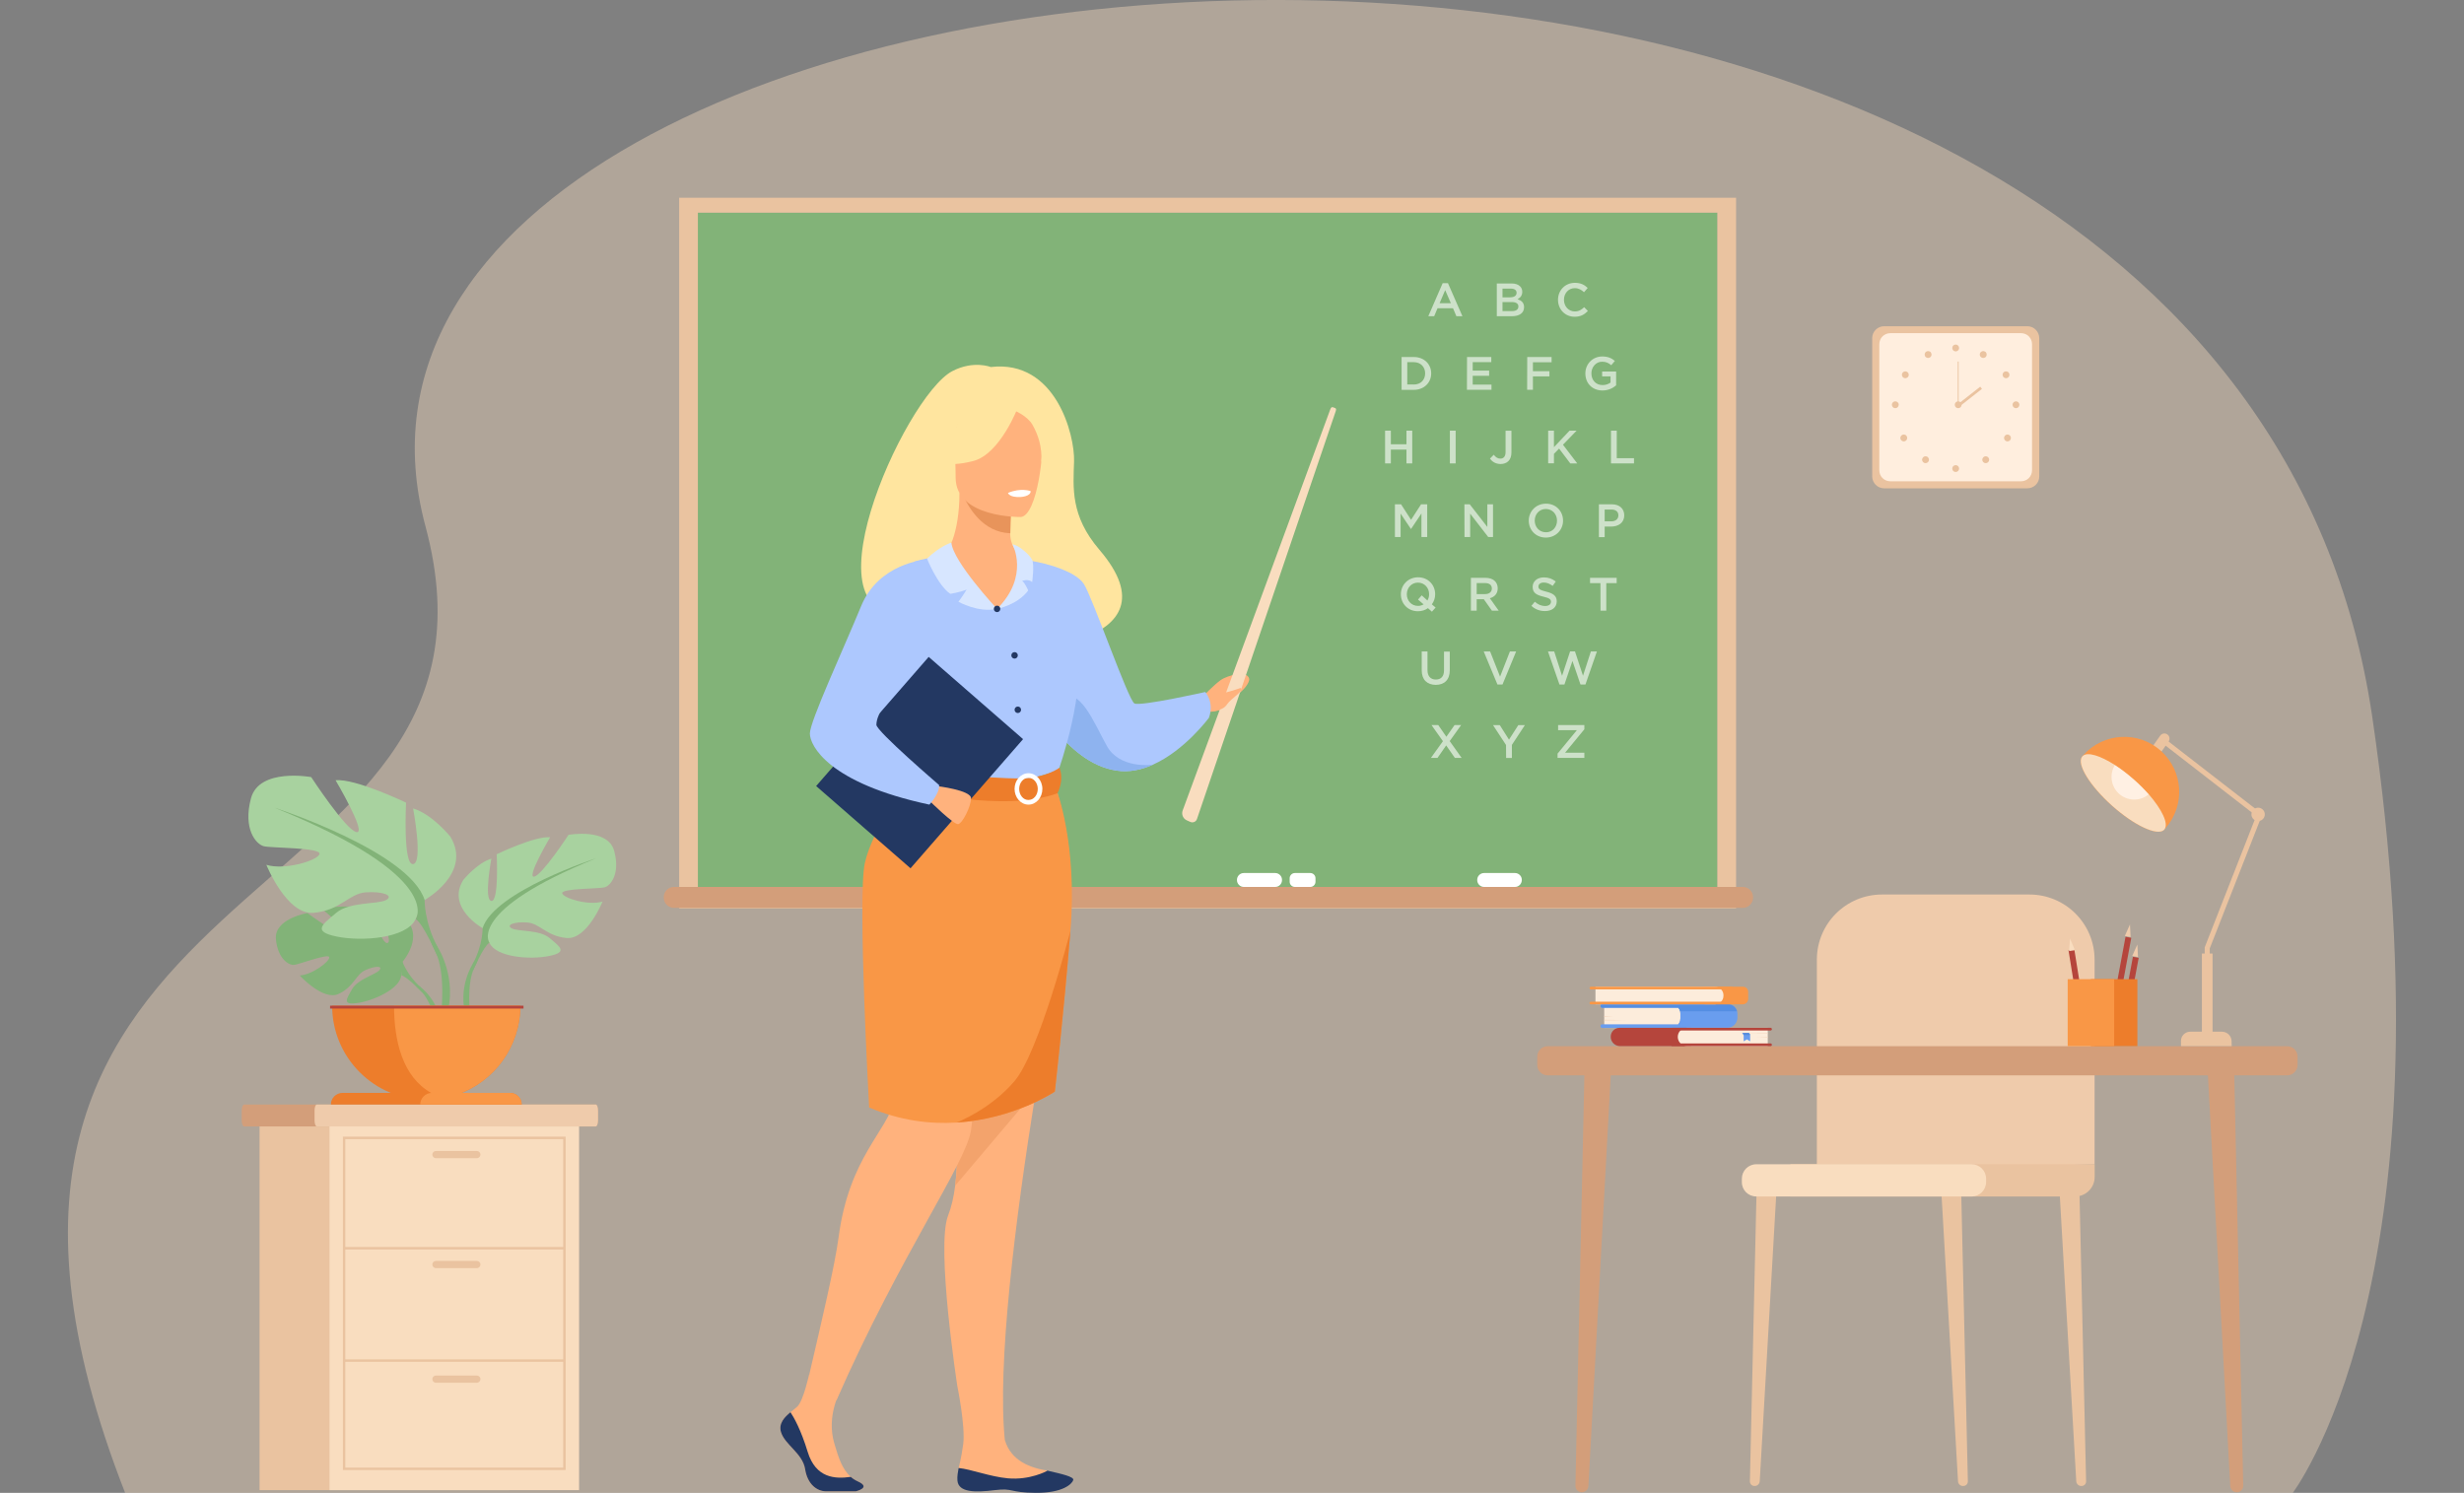 <?xml version="1.0" encoding="utf-8"?>
<!-- Generator: Adobe Illustrator 27.1.1, SVG Export Plug-In . SVG Version: 6.00 Build 0)  -->
<svg version="1.1" id="_x2018_ëîé_x5F_1" xmlns="http://www.w3.org/2000/svg" xmlns:xlink="http://www.w3.org/1999/xlink"
	 x="0px" y="0px" viewBox="0 0 2730 1654.2" style="enable-background:new 0 0 2730 1654.2;" xml:space="preserve">
<rect x="0" y="0" width="2730" height="1654.2" fill="#808080" stroke="none"/>
<style type="text/css">
	.st0{opacity:0.4;fill:#F9DDBF;enable-background:new    ;}
	.st1{fill:#82B378;}
	.st2{fill:#EAC3A0;}
	.st3{fill:#D39E7A;}
	.st4{fill:#FFFFFF;}
	.st5{fill:#FFEEDE;}
	.st6{fill:#EFCBAB;}
	.st7{fill:#F9DDBF;}
	.st8{fill:#FCECDB;}
	.st9{fill:#699DEE;}
	.st10{fill:#548EE2;}
	.st11{fill:#F4D2B8;}
	.st12{fill:#B5453C;}
	.st13{fill:#568CDB;}
	.st14{fill:#F99746;}
	.st15{fill:#FFF0E3;}
	.st16{fill:#FFB27D;}
	.st17{fill:#F3A36C;}
	.st18{fill:#FFE59F;}
	.st19{fill:#ADC8FE;}
	.st20{fill:#8EB3EF;}
	.st21{fill:#ED7D2B;}
	.st22{fill:#233862;}
	.st23{fill:#E8945B;}
	.st24{fill:#D7E6FF;}
	.st25{opacity:0.6;}
	.st26{fill:#A8D29F;}
</style>
<path class="st0" d="M2538.4,1656.9c0,0,182.9-232.2,89.9-863c-166-1126-2348-920.9-2156.9-210.7
	c120.1,446.5-612.3,361.1-331.5,1074.3L2538.4,1656.9z"/>
<rect x="773.2" y="235.6" class="st1" width="1129.6" height="754.5"/>
<g>
	<path class="st2" d="M1923.5,1006.6h-1171V219.1h1171V1006.6z M773.2,990.2h1129.6V235.6H773.2V990.2z"/>
</g>
<path class="st3" d="M1931,1006H746.7c-6.2,0-11.3-5.1-11.3-11.3v-0.6c0-6.2,5.1-11.3,11.3-11.3H1931c6.2,0,11.3,5.1,11.3,11.3v0.6
	C1942.3,1000.9,1937.2,1006,1931,1006z"/>
<path class="st4" d="M1678.6,982.8h-34.4c-4.1,0-7.5-3.4-7.5-7.5v-0.4c0-4.1,3.4-7.5,7.5-7.5h34.4c4.1,0,7.5,3.4,7.5,7.5v0.4
	C1686,979.4,1682.7,982.8,1678.6,982.8z"/>
<path class="st4" d="M1451.8,982.8h-17.2c-3.1,0-5.7-2.6-5.7-5.7v-4c0-3.1,2.6-5.7,5.7-5.7h17.2c3.1,0,5.7,2.6,5.7,5.7v4
	C1457.5,980.2,1454.9,982.8,1451.8,982.8z"/>
<path class="st4" d="M1412.9,982.8H1378c-4.1,0-7.5-3.4-7.5-7.5v-0.4c0-4.1,3.4-7.5,7.5-7.5h34.9c4.1,0,7.5,3.4,7.5,7.5v0.4
	C1420.4,979.4,1417.1,982.8,1412.9,982.8z"/>
<g>
	<path class="st2" d="M2246.2,541.1h-158.7c-7.3,0-13.2-6-13.2-13.2V374.7c0-7.3,6-13.2,13.2-13.2h158.7c7.3,0,13.2,6,13.2,13.2
		v153.2C2259.5,535.2,2253.5,541.1,2246.2,541.1z"/>
	<path class="st5" d="M2239.3,533.3h-145c-6.7,0-12.1-5.4-12.1-12.1V381.3c0-6.7,5.4-12.1,12.1-12.1h145c6.7,0,12.1,5.4,12.1,12.1
		v139.9C2251.4,527.9,2246,533.3,2239.3,533.3z"/>
	<g>
		<g>
			<path class="st2" d="M2163,385.6c0-2.1,1.7-3.8,3.8-3.8s3.8,1.7,3.8,3.8s-1.7,3.8-3.8,3.8S2163,387.7,2163,385.6z"/>
			<path class="st2" d="M2194,391c1-1.9,3.4-2.5,5.2-1.5c1.9,1,2.5,3.4,1.5,5.2c-1,1.9-3.4,2.5-5.2,1.5
				C2193.6,395.2,2192.9,392.9,2194,391z"/>
			<path class="st2" d="M2220.5,412.1c1.8-1.1,4.2-0.6,5.3,1.1c1.1,1.8,0.6,4.2-1.1,5.3c-1.8,1.1-4.2,0.6-5.3-1.1
				C2218.2,415.6,2218.7,413.2,2220.5,412.1z"/>
			<path class="st2" d="M2233.6,444.7c2.1,0,3.8,1.7,3.8,3.8s-1.7,3.8-3.8,3.8s-3.8-1.7-3.8-3.8S2231.5,444.7,2233.6,444.7z"/>
			<path class="st2" d="M2226.9,482.6c1.5,1.5,1.5,3.9,0,5.4s-3.9,1.5-5.4,0s-1.5-3.9,0-5.4S2225.4,481.1,2226.9,482.6z"/>
			<path class="st2" d="M2202.8,506.7c1.5,1.5,1.5,3.9,0,5.4c-1.5,1.5-3.9,1.5-5.4,0s-1.5-3.9,0-5.4
				C2198.9,505.2,2201.3,505.2,2202.8,506.7z"/>
			<path class="st2" d="M2163,519.2c0-2.1,1.7-3.8,3.8-3.8s3.8,1.7,3.8,3.8s-1.7,3.8-3.8,3.8S2163,521.3,2163,519.2z"/>
		</g>
		<g>
			<path class="st2" d="M2139.6,391c-1-1.9-3.4-2.5-5.2-1.5c-1.9,1-2.5,3.4-1.5,5.2c1,1.9,3.4,2.5,5.2,1.5
				C2140,395.2,2140.6,392.9,2139.6,391z"/>
			<path class="st2" d="M2113.1,412.1c-1.8-1.1-4.2-0.6-5.3,1.1c-1.1,1.8-0.6,4.2,1.1,5.3c1.8,1.1,4.2,0.6,5.3-1.1
				C2115.4,415.6,2114.8,413.2,2113.1,412.1z"/>
			<path class="st2" d="M2099.9,444.7c-2.1,0-3.8,1.7-3.8,3.8s1.7,3.8,3.8,3.8s3.8-1.7,3.8-3.8
				C2103.8,446.4,2102,444.7,2099.9,444.7z"/>
			<path class="st2" d="M2106.6,482.6c-1.5,1.5-1.5,3.9,0,5.4s3.9,1.5,5.4,0s1.5-3.9,0-5.4C2110.6,481.1,2108.1,481.1,2106.6,482.6z
				"/>
			<path class="st2" d="M2130.7,506.7c-1.5,1.5-1.5,3.9,0,5.4c1.5,1.5,3.9,1.5,5.4,0s1.5-3.9,0-5.4
				C2134.7,505.2,2132.2,505.2,2130.7,506.7z"/>
		</g>
	</g>
	<g>
		<path class="st2" d="M2165.8,448.5c0-2.1,1.7-3.8,3.8-3.8s3.8,1.7,3.8,3.8s-1.7,3.8-3.8,3.8S2165.8,450.7,2165.8,448.5z"/>
		<g>
			<rect x="2169.1" y="400.6" class="st2" width="1" height="47.9"/>
		</g>
		<g>
			
				<rect x="2165.5" y="437" transform="matrix(0.787 -0.617 0.617 0.787 194.722 1440.604)" class="st2" width="32.3" height="3.1"/>
		</g>
	</g>
</g>
<path class="st3" d="M662.6,1230.7v10.7c0,3.7-1.2,6.8-2.7,6.8H270.5c-1.5,0-2.7-3.1-2.7-6.8v-10.7c0-3.7,1.2-6.8,2.7-6.8H660
	C661.4,1223.9,662.6,1227,662.6,1230.7z"/>
<path class="st6" d="M662.6,1230.7v10.7c0,3.7-1.1,6.8-2.5,6.8H351c-1.4,0-2.5-3.1-2.5-6.8v-10.7c0-3.7,1.1-6.8,2.5-6.8h309.2
	C661.5,1223.9,662.6,1227,662.6,1230.7z"/>
<rect x="287.6" y="1248.2" class="st2" width="276.5" height="403"/>
<rect x="365.1" y="1248.2" class="st7" width="276.5" height="403"/>
<g>
	<g>
		<path class="st2" d="M626.7,1628.9H379.9v-369.4h246.8V1628.9z M382.6,1626.3H624v-364H382.6V1626.3z"/>
	</g>
	<g>
		<rect x="381.3" y="1381.8" class="st2" width="244.1" height="2.7"/>
	</g>
	<g>
		<rect x="381.3" y="1506.3" class="st2" width="244.1" height="2.7"/>
	</g>
	<path class="st2" d="M528.3,1283.4H483c-2.2,0-4-1.8-4-4l0,0c0-2.2,1.8-4,4-4h45.3c2.2,0,4,1.8,4,4l0,0
		C532.3,1281.6,530.5,1283.4,528.3,1283.4z"/>
	<path class="st2" d="M528.3,1405.2H483c-2.2,0-4-1.8-4-4l0,0c0-2.2,1.8-4,4-4h45.3c2.2,0,4,1.8,4,4l0,0
		C532.3,1403.4,530.5,1405.2,528.3,1405.2z"/>
	<path class="st2" d="M528.3,1532.2H483c-2.2,0-4-1.8-4-4l0,0c0-2.2,1.8-4,4-4h45.3c2.2,0,4,1.8,4,4l0,0
		C532.3,1530.4,530.5,1532.2,528.3,1532.2z"/>
</g>
<g>
	<path class="st2" d="M2174.8,1646.6h0.5c2.8,0,5.1-2.3,5-5.2l-7.6-330.9l-22.5-2.6l19.2,333.5
		C2169.5,1644.3,2171.9,1646.6,2174.8,1646.6z"/>
</g>
<g>
	<path class="st2" d="M2305.8,1646.6h0.5c2.8,0,5.1-2.3,5-5.2l-7.6-330.9l-22.5-2.6l19.2,333.5
		C2300.6,1644.3,2303,1646.6,2305.8,1646.6z"/>
</g>
<g>
	<path class="st2" d="M1944.3,1646.6h-0.5c-2.8,0-5.1-2.3-5-5.2l7.6-330.9l22.5-2.6l-19.2,333.5
		C1949.5,1644.3,1947.1,1646.6,1944.3,1646.6z"/>
</g>
<path class="st6" d="M2320.7,1290.1v-226.7c0-39.9-32.3-72.2-72.2-72.2h-163.3c-39.9,0-72.2,32.3-72.2,72.2v235.3L2320.7,1290.1z"/>
<path class="st2" d="M1983.7,1325.8h315.4c12,0,21.7-9.7,21.7-21.7V1290h-337.1L1983.7,1325.8L1983.7,1325.8z"/>
<path class="st7" d="M1945.9,1325.8h238.6c8.9,0,16-7.2,16-16v-3.7c0-8.9-7.2-16-16-16h-238.6c-8.9,0-16,7.2-16,16v3.7
	C1929.8,1318.7,1937,1325.8,1945.9,1325.8z"/>
<g>
	<g>
		<path class="st3" d="M2478.1,1653.5h0.6c3.7,0,6.7-3.3,6.7-7.2l-10.1-463.3l-29.7-3.7l25.4,467
			C2471.1,1650.4,2474.2,1653.5,2478.1,1653.5z"/>
	</g>
	<g>
		<path class="st3" d="M1752.8,1653.5h-0.6c-3.7,0-6.7-3.3-6.7-7.2l10.1-463.3l29.7-3.7l-25.4,467
			C1759.8,1650.4,1756.6,1653.5,1752.8,1653.5z"/>
	</g>
	<path class="st3" d="M2534.1,1191.6h-819.4c-6.4,0-11.5-5.2-11.5-11.5v-9.3c0-6.4,5.2-11.5,11.5-11.5h819.4
		c6.4,0,11.5,5.2,11.5,11.5v9.3C2545.6,1186.4,2540.4,1191.6,2534.1,1191.6z"/>
</g>
<g>
	<g>
		<g>
			<path class="st8" d="M1851.3,1139h-73.9v-26.1h74.1c5.8,0,10.4,4.7,10.4,10.4v5C1861.9,1134.2,1857.2,1139,1851.3,1139z"/>
			<path class="st9" d="M1925,1123.6v3.9c0,2.1-0.6,4.1-1.6,5.8c-2,3.4-5.7,5.7-9.9,5.7H1775c-0.9,0-1.7-0.7-1.7-1.7v-0.6
				c0-0.9,0.7-1.7,1.7-1.7h84.4c0.5-0.6,0.8-1.1,1.2-1.8c0.8-1.5,1.2-3.2,1.2-5v-5c0-0.9-0.1-1.8-0.3-2.7c-0.4-1.4-1.1-2.8-2-3.9
				H1775c-0.9,0-1.7-0.7-1.7-1.7v-0.6c0-0.9,0.7-1.7,1.7-1.7h139.2c4.9,0,9,3.3,10.3,7.8C1924.9,1121.6,1925,1122.6,1925,1123.6z"/>
			<path class="st10" d="M1924.6,1120.6h-63c-0.4-1.4-1.1-2.8-2-3.9h-84.5c-0.9,0-1.7-0.7-1.7-1.7v-0.6c0-0.9,0.7-1.7,1.7-1.7h139.2
				C1919.2,1112.9,1923.3,1116.1,1924.6,1120.6z"/>
		</g>
		<polygon class="st11" points="1777.4,1125.9 1787.6,1126.3 1777.4,1126.6 		"/>
		<polygon class="st11" points="1777.4,1130 1801.8,1130.4 1777.4,1130.7 		"/>
	</g>
	<g>
		<g>
			<g>
				<path class="st12" d="M1795,1159.2h78.7v-20.3h-79.3c-5.4,0-9.8,4.4-9.8,9.8l0,0C1784.5,1154.5,1789.2,1159.2,1795,1159.2z"/>
				<path class="st8" d="M1869.1,1159.2h89.5v-20.3h-89.7c-5.5,0-10,4.5-10,10v0.1C1858.9,1154.6,1863.5,1159.2,1869.1,1159.2z"/>
				<path class="st12" d="M1852.9,1159.2h108.8c0.8,0,1.5-0.7,1.5-1.5l0,0c0-0.8-0.7-1.5-1.5-1.5h-108.8c-0.8,0-1.5,0.7-1.5,1.5l0,0
					C1851.4,1158.5,1852.1,1159.2,1852.9,1159.2z"/>
				<path class="st12" d="M1852.9,1141.9h108.8c0.8,0,1.5-0.7,1.5-1.5l0,0c0-0.8-0.7-1.5-1.5-1.5h-108.8c-0.8,0-1.5,0.7-1.5,1.5l0,0
					C1851.4,1141.3,1852.1,1141.9,1852.9,1141.9z"/>
			</g>
			<polygon class="st11" points="1958.7,1149 1946.6,1149.4 1958.7,1149.6 			"/>
			<polygon class="st11" points="1958.7,1144.4 1929.9,1144.7 1958.7,1144.9 			"/>
		</g>
		<g>
			<path class="st9" d="M1930.2,1144.6c0,0,1.2,0.9,1.6,2.3c0.1,0.2,0.1,0.5,0.1,0.8c0.1,1.9,0,6.2,0,6.2l3.6-2.2l3.6,2.2v-5.8
				c0-1.1-0.3-2.2-0.9-2.9c-0.3-0.3-0.6-0.6-1-0.6H1930.2z"/>
			<path class="st13" d="M1930.2,1144.6c0,0,1.2,0.9,1.6,2.3l7.3,0.1c0,0-0.3-2.1-1.8-2.4H1930.2z"/>
		</g>
	</g>
</g>
<g>
	<g>
		<g>
			<g>
				<path class="st14" d="M1930.9,1112.9h-42.2v-19.5h42.6c3.1,0,5.6,2.5,5.6,5.6v7.9C1936.8,1110.2,1934.2,1112.9,1930.9,1112.9z"
					/>
				<path class="st8" d="M1900,1112.9h-132.3v-19.5h132.5c5.1,0,9.3,4.2,9.3,9.3v0.7C1909.6,1108.6,1905.3,1112.9,1900,1112.9z"/>
				<path class="st14" d="M1918.8,1112.9h-156.2c-0.8,0-1.4-0.6-1.4-1.4v-0.1c0-0.8,0.6-1.4,1.4-1.4h156.2c0.8,0,1.4,0.6,1.4,1.4
					v0.1C1920.2,1112.2,1919.6,1112.9,1918.8,1112.9z"/>
				<path class="st14" d="M1918.8,1096.3h-156.2c-0.8,0-1.4-0.6-1.4-1.4v-0.1c0-0.8,0.6-1.4,1.4-1.4h156.2c0.8,0,1.4,0.6,1.4,1.4
					v0.1C1920.2,1095.6,1919.6,1096.3,1918.8,1096.3z"/>
			</g>
		</g>
	</g>
</g>
<g>
	<g>
		<g>
			<polygon class="st2" points="2448.3,1146 2442.7,1146 2442.7,1049.8 2499.8,904.1 2397.8,825 2401.3,820.6 2506.6,902.2 
				2448.3,1050.9 			"/>
		</g>
		<path class="st2" d="M2386.3,835.1L2386.3,835.1c-2.6-1.8-3.2-5.4-1.4-7.9l8.5-12c1.8-2.6,5.4-3.2,7.9-1.4l0,0
			c2.6,1.8,3.2,5.4,1.4,7.9l-8.5,12C2392.4,836.3,2388.9,836.9,2386.3,835.1z"/>
		<circle class="st2" cx="2501.9" cy="902.4" r="7.4"/>
	</g>
	<g>
		<path class="st14" d="M2399,918c-0.3,0.3-0.5,0.6-0.8,0.9l-0.1,0.1c-0.3,0.3-0.5,0.6-0.8,0.8c-7.6,6.6-32.9-5.2-57.4-27.1
			s-39.1-45.7-33.3-54c0.2-0.3,0.5-0.6,0.7-0.9l0.1-0.1c0.2-0.3,0.5-0.6,0.8-0.9c22.4-25.1,60.9-27.2,86-4.8
			C2419.2,854.5,2421.4,892.9,2399,918z"/>
		<path class="st7" d="M2398.2,918.9L2398.2,918.9c-0.1,0.2-0.2,0.3-0.3,0.4c-0.2,0.2-0.3,0.4-0.5,0.5c-7.6,6.6-32.9-5.2-57.4-27.1
			s-39.1-45.7-33.3-54c0.2-0.2,0.3-0.4,0.5-0.6c0.1-0.1,0.2-0.2,0.3-0.3l0.1-0.1c5.2-4.9,19.3-0.5,35.8,10.1
			c7,4.5,14.4,10.2,21.8,16.8c5.8,5.2,11,10.5,15.6,15.6C2395.4,897.1,2402.9,912.7,2398.2,918.9z"/>
		<path class="st15" d="M2380.5,880.3c-4.3,3.6-9.9,5.7-15.9,5.7c-13.9,0-25.1-11.2-25.1-25.1c0-4.8,1.3-9.2,3.6-13
			c7,4.5,14.4,10.2,21.8,16.8C2370.8,869.8,2376,875.1,2380.5,880.3z"/>
	</g>
	<g>
		<path class="st2" d="M2472.6,1159.2h-56.2v-5.7c0-5.7,4.6-10.3,10.3-10.3h35.1c5.9,0,10.7,4.8,10.7,10.7L2472.6,1159.2
			L2472.6,1159.2z"/>
		<rect x="2439.6" y="1056.6" class="st2" width="11.8" height="89.3"/>
	</g>
</g>
<g>
	<path class="st16" d="M1147.8,1208.1c-23.5,146.5-42.9,304.4-34.5,387.5c6.9,23.3,28.3,31,47.2,34l-13,14.2l-36.6,2.1l-48.8-19.2
		c0,0,2.8-9.6,5.1-26.5c2.6-19.5-6.5-64.2-6.5-64.2s-23.8-154.3-10.3-188.9c3.8-9.8,6.4-21.1,7.9-33.3l0,0c4-31.2,1.8-68.6-0.9-105
		c-2.8-39.6-6.2-77.9-2.4-105.5c17.1-126.2,17.3-235.4,17.3-235.4h95.8c0,0,27.1,77.1,14.5,143.2
		C1171.9,1067.2,1159.4,1136.3,1147.8,1208.1z"/>
	<path class="st17" d="M1058.4,1313.7c4-31.2,1.8-68.6-0.9-105l70.7-28.6l19.6,28C1144.8,1211.8,1092.2,1273.9,1058.4,1313.7z"/>
	<path class="st16" d="M1333.6,770.9c0,0,10.9-11.5,18.6-17.1s29.6-11.3,31.8-1.8c1,4.2-6.7,13.6-12.2,16.9
		c-5.5,3.3-6.4,7.6-12.2,13.6c-5.9,6-20.2,6.3-20.2,6.3L1333.6,770.9z"/>
	<path class="st18" d="M1014.9,676.2c-4.6-8.8,99.6-40.5,101.2,46.4c0,0,195.1-4.8,101.9-113.5c-32.2-37.6-28.9-68.8-28-97.7
		c1-29-20.1-113.2-92.3-104.7c0,0-18.9-7.7-42.5,4.5C1001.6,439,881.4,708.2,1014.9,676.2z"/>
	<path class="st19" d="M1150.1,779.5c0,0,6.9,13.7,19.4,29.4c15.1,18.9,38.4,40.7,67.6,45c14,2.1,27.6-0.9,40.1-6.5l0,0
		c35.5-15.7,62.2-52,62.2-52c6.3-17.1-4-28.6-4-28.6s-71.6,16.1-78.5,12.7c-6.8-3.4-46.6-118.1-56.1-132.5s-41.8-21.9-41.8-21.9
		L1150.1,779.5z"/>
	<path class="st20" d="M1169.6,808.9c15.1,18.9,38.4,40.7,67.6,45c14,2.1,27.6-0.9,40.1-6.5c-1.4,0.2-36.8,4.6-50.9-20.7
		c-14.4-25.8-30-66.7-51.4-53.1C1165.7,779.6,1166.1,794.2,1169.6,808.9z"/>
	<path class="st16" d="M948.2,1652.5c0,0-23.4,0-33,0s-20.5-7.3-23.2-24.7c-2.7-17.3-22.4-26.8-26.7-40.9c-2.9-9.7,4-16.7,10.5-22
		c3-2.5,5.9-4.6,7.8-6.5c6.7-6.8,13-36,13-36l34.8,18.3c0,0-16.4,27.9-6.9,59.2c4.4,14.7,8.4,28.2,18.2,36.6c2.3,2,4.9,3.7,8,5.1
		C965.9,1648.5,948.2,1652.5,948.2,1652.5z"/>
	<path class="st19" d="M973.4,722.5c0,0-1.8,25.8,0,56.8c1.2,20.5,22,48,24.9,54.8c7.4,17.1,15.7,19.8,15.7,19.8l64.5,15.8l22.7,5.5
		l71.5-21.4c0,0,32.6-90.9,19.5-142.1c-13.1-51.2-33.1-86.7-33.1-86.7s-82.2-21.4-145.9-2.8L973.4,722.5z"/>
	<path class="st16" d="M1018.2,864.5c0,0-54,72.5-59,121.5s42.7,184.6,32,232.3c-8,35.4-50.4,63.6-62.1,152.9
		c-4.1,31-18.8,93.1-32.3,151.2l29.9,29.4c71.3-162.4,145-264.7,149.3-300.6c3.1-25.4,17.5-159.1,76-257.9
		c14-23.7-8.6-117.9-8.6-117.9L1018.2,864.5z"/>
	<path class="st14" d="M1186,1031.3c-7.9,96.8-17.3,178.3-17.3,178.3s-45.1,30.4-109,34.3l0,0l0,0c-29.2,1.8-62.2-2-96.7-16.7
		c0,0-13.1-233.7-4.8-270.9c8.4-37.2,45.4-88.4,45.4-88.4l166.6,6.4C1170.3,874.2,1194,934.5,1186,1031.3z"/>
	<path class="st21" d="M1173.8,850.7c0,0-14.2,11.2-42.5,11.8c-33.7,0.7-117.3-8.6-117.3-8.6s-3.7,10.4-3.6,21.3
		c0,0,102.1,25.7,161.2,3.8C1171.7,879,1179.4,864.7,1173.8,850.7z"/>
	<g>
		<path class="st4" d="M1124.1,874.2c0-9.6,6.9-17.4,15.4-17.4s15.4,7.8,15.4,17.4s-6.9,17.4-15.4,17.4S1124.1,883.8,1124.1,874.2z
			 M1129.2,874.2c0,6.8,4.6,12.3,10.3,12.3c5.7,0,10.3-5.5,10.3-12.3s-4.6-12.3-10.3-12.3C1133.8,861.9,1129.2,867.4,1129.2,874.2z"
			/>
	</g>
	
		<rect x="923.8" y="775.2" transform="matrix(0.657 -0.754 0.754 0.657 -287.198 1058.252)" class="st22" width="189.8" height="138.7"/>
	<path class="st16" d="M1037.7,871c0,0,38.3,4.5,38.2,13.6c-0.1,9.1-9.5,27.8-14.3,28.6s-31.2-25.3-31.2-25.3L1037.7,871z"/>
	<path class="st19" d="M1024.9,620.3c0,0-51.2,3.6-70.8,51.3s-56.8,127.7-56.8,141.2s20.8,55,132.4,78.8c0,0,11.5-12.1,10.8-21.7
		c0,0-69.7-59.8-69.5-66.8c0.4-13.2,11.4-30.7,72.6-91.9C1060.3,694.5,1024.9,620.3,1024.9,620.3z"/>
	<g>
		<path class="st7" d="M1326.2,907.5l153.3-450.6c0.7-2.1,1.6-4-0.4-4.8l-1.9-0.7c-2.1-0.8-2.7,0.6-3.5,2.7l-163.4,444.1
			c-1.5,4.2,0.5,9,4.6,10.8l3.8,1.7C1321.7,912.1,1325.2,910.6,1326.2,907.5z"/>
	</g>
	<path class="st16" d="M1347,768.7c0,0,7-0.2,14.3-2.2c5.8-1.5,13.2-4.2,13.2-4.2c4.4,3.2-10.8,11.9-14.7,17.8
		c-3.2,4.8-6.8,6.2-15.5,8.1L1347,768.7z"/>
	<path class="st22" d="M1102,1651.2c21.3-2.6,15.7,2.8,45.6,3s40.1-9.8,41.5-14.1c1.3-3.8-13.2-6.9-28.6-10.5l-0.6,0.4
		c0,0-18.8,10.4-43.4,8.1c-20.1-1.9-40.6-10.1-54.4-11.4c-0.8,4.5-1.7,9.2-1.3,13.9C1061.9,1653.9,1080.7,1653.9,1102,1651.2z"/>
	<path class="st22" d="M948.2,1652.5c0,0-23.4,0-33,0s-20.5-7.3-23.2-24.7c-2.7-17.3-22.4-26.8-26.7-40.9c-2.9-9.7,4-16.7,10.5-22
		c3.6,5.4,11.5,19,19.1,44c9,29.2,30.5,30.1,47.7,27.6c2.3,2,4.9,3.7,8,5.1C965.9,1648.5,948.2,1652.5,948.2,1652.5z"/>
	<path class="st16" d="M1032.9,617.9c10.4-2.3,18.9-9.6,22.5-19.6c4.3-12,7.7-29.8,7.6-52.1l3.2,0.6l54.4,10.8
		c0,0-1.2,17.1-1.3,33.3c0,0.1,0,0.3,0,0.4c-0.1,14,9.1,26.4,22.6,30.3c6.9,2-32.8,54.2-37.3,53.2
		C1095.3,672.6,1029.6,618.6,1032.9,617.9z"/>
	<path class="st23" d="M1120.7,557.6c0,0-1.2,17.1-1.3,33.3c-30.5-0.9-46.6-28.6-53.2-44L1120.7,557.6z"/>
	<path class="st16" d="M1130.9,572.9c0,0-72.1,1.2-72.1-43.7s-9.4-75,36.6-77.6c46-2.7,55,14.5,58.6,29.4
		C1157.7,496,1149.6,571.4,1130.9,572.9z"/>
	<path class="st18" d="M1128.2,450.4c0,0-19.7,52.7-50,60.5c-30.3,7.8-43.4-0.3-43.4-0.3s23.2-18.5,28-50.7
		C1062.8,459.9,1113.3,425.4,1128.2,450.4z"/>
	<path class="st18" d="M1123.3,454.7c0,0,14.6,5.5,20.7,16.1c5.9,10.4,10.9,24.3,9.7,41.2c0,0,14.9-35.8-1.8-56
		C1134.2,434.5,1123.3,454.7,1123.3,454.7z"/>
	<path class="st4" d="M1116.8,546.2c0,0,1.2,5.3,14.4,4.5c0,0,11-0.7,10.7-6.5C1141.9,544.2,1131.2,540.1,1116.8,546.2z"/>
	<path class="st24" d="M1104.7,674.7c0,0-48.7-52.1-50.6-73.4c0,0-12.4,3.5-27,17.7c0,0,11.7,29.3,25.7,39c0,0,10.2-1.4,18.2-4.7
		c0,0-5.1,8.4-9.1,13.5C1061.9,666.8,1084,679.3,1104.7,674.7z"/>
	<path class="st24" d="M1121.8,603.3c0,0,19.2,35.1-17.1,71.4c0,0,22.8-4.4,34.5-20.4c0,0-3.6-8.6-6.7-10.6c0,0,6.8-2.7,11.1,1.3
		c0,0,2.6-18.8,0-24.6C1141,614.6,1127.4,603.2,1121.8,603.3z"/>
	<path class="st22" d="M1101.1,674.7c0-2,1.6-3.6,3.6-3.6s3.6,1.6,3.6,3.6s-1.6,3.6-3.6,3.6S1101.1,676.7,1101.1,674.7z"/>
	<path class="st22" d="M1120.5,726.2c0-2,1.6-3.6,3.6-3.6s3.6,1.6,3.6,3.6s-1.6,3.6-3.6,3.6S1120.5,728.2,1120.5,726.2z"/>
	<path class="st22" d="M1124.1,786.5c0-2,1.6-3.6,3.6-3.6s3.6,1.6,3.6,3.6s-1.6,3.6-3.6,3.6S1124.1,788.5,1124.1,786.5z"/>
	<path class="st21" d="M1186,1031.3c-7.9,96.8-17.3,178.3-17.3,178.3s-45.1,30.4-109,34.3c1.1-0.4,37.4-14.4,64.3-45.9
		C1151.4,1166,1186,1031.3,1186,1031.3z"/>
</g>
<g class="st25">
	<path class="st4" d="M1598.4,313.8h5.9l16,36.6h-6.7l-3.7-8.8h-17.2l-3.7,8.8h-6.5L1598.4,313.8z M1607.5,336l-6.3-14.5L1595,336
		H1607.5z"/>
	<path class="st4" d="M1658.4,314.1h16.3c4.2,0,7.4,1.1,9.5,3.2c1.6,1.6,2.4,3.6,2.4,6.1c0,4.4-2.5,6.7-5.2,8.1
		c4.3,1.5,7.2,3.9,7.2,8.9c0,6.5-5.3,10-13.4,10h-16.8V314.1z M1673.4,329.4c4.1,0,6.9-1.6,6.9-5c0-2.9-2.3-4.6-6.4-4.6h-9.2v9.7
		h8.7V329.4z M1675.3,344.7c4.4,0,7-1.7,7-5.1c0-3.1-2.4-4.9-7.5-4.9h-10.1v10H1675.3z"/>
	<path class="st4" d="M1726.2,332.2c0-10.3,7.7-18.8,18.7-18.8c6.7,0,10.7,2.3,14.2,5.7l-4.1,4.7c-2.9-2.7-6-4.5-10.2-4.5
		c-7,0-12,5.7-12,12.9c0,7.1,5,12.9,12,12.9c4.5,0,7.3-1.8,10.4-4.7l4.1,4.2c-3.8,3.9-7.9,6.4-14.7,6.4
		C1734.1,351,1726.2,342.8,1726.2,332.2z"/>
	<path class="st4" d="M1552.9,395.6h13.5c11.4,0,19.3,7.8,19.3,18.2c0,10.2-7.9,18.2-19.3,18.2h-13.5V395.6z M1566.4,426.1
		c7.6,0,12.6-5.1,12.6-12.4c0-7.1-5-12.4-12.6-12.4h-7.2V426h7.2V426.1z"/>
	<path class="st4" d="M1625.4,395.6h26.9v5.7h-20.6v9.4h18.2v5.7h-18.2v9.8h20.8v5.7h-27.2L1625.4,395.6L1625.4,395.6z"/>
	<path class="st4" d="M1692.1,395.6h27v5.8h-20.7v9.9h18.3v5.8h-18.3v14.8h-6.4L1692.1,395.6L1692.1,395.6z"/>
	<path class="st4" d="M1756.5,413.8c0-10.2,7.8-18.8,18.7-18.8c6.3,0,10.2,1.8,14,4.9l-4,4.8c-2.8-2.4-5.6-3.9-10.2-3.9
		c-6.7,0-11.8,5.9-11.8,12.9c0,7.5,4.9,13,12.4,13c3.4,0,6.5-1.1,8.8-2.8v-6.8h-9.3v-5.4h15.5V427c-3.6,3.1-8.7,5.7-15.2,5.7
		C1763.9,432.6,1756.5,424.5,1756.5,413.8z"/>
	<path class="st4" d="M1534.6,477.2h6.4v15.1h17.3v-15.1h6.4v36.3h-6.4v-15.3H1541v15.3h-6.4V477.2z"/>
	<path class="st4" d="M1606.4,477.2h6.4v36.3h-6.4V477.2z"/>
	<path class="st4" d="M1650.8,508.2l4.2-4.3c2.1,2.7,4.3,4.3,7.3,4.3c3.4,0,5.8-2.3,5.8-7.1v-23.8h6.5v24c0,4.3-1.2,7.5-3.4,9.7
		c-2.1,2.1-5.2,3.2-8.8,3.2C1656.8,514,1653.2,511.5,1650.8,508.2z"/>
	<path class="st4" d="M1715.3,477.2h6.4v18.3l17.3-18.3h7.8l-15.1,15.6l15.8,20.7h-7.7l-12.4-16.4l-5.7,5.8v10.5h-6.4L1715.3,477.2
		L1715.3,477.2z"/>
	<path class="st4" d="M1784.9,477.2h6.4v30.5h19.1v5.8h-25.5V477.2z"/>
	<path class="st4" d="M1545.5,558.8h6.8l11.1,17.2l11.1-17.2h6.8v36.3h-6.4V569l-11.5,17.1h-0.2l-11.4-17v26h-6.3V558.8z"/>
	<path class="st4" d="M1622.5,558.8h5.9l19.5,25.1v-25.1h6.3v36.3h-5.3l-20-25.9v25.9h-6.3L1622.5,558.8L1622.5,558.8z"/>
	<path class="st4" d="M1693.8,576.9c0-10.2,7.9-18.8,19.1-18.8s18.9,8.5,18.9,18.8c0,10.2-7.9,18.8-19.1,18.8
		C1701.6,595.7,1693.8,587.3,1693.8,576.9z M1725.1,576.9c0-7.1-5.1-12.9-12.4-12.9c-7.2,0-12.3,5.8-12.3,12.9
		c0,7.1,5.1,12.9,12.4,12.9C1720.1,589.9,1725.1,584.1,1725.1,576.9z"/>
	<path class="st4" d="M1771.5,558.8h14.3c8.5,0,13.8,4.8,13.8,12.3c0,8.1-6.5,12.4-14.5,12.4h-7.2v11.7h-6.4L1771.5,558.8
		L1771.5,558.8z M1785.3,577.7c4.8,0,7.8-2.7,7.8-6.6c0-4.3-3.1-6.5-7.8-6.5h-7.4v13.1H1785.3z"/>
	<path class="st4" d="M1582.1,673.9c-3.1,2.2-6.8,3.4-11.1,3.4c-11.2,0-18.9-8.5-18.9-18.8c0-10.2,7.9-18.8,19.1-18.8
		s18.9,8.5,18.9,18.8c0,4.1-1.3,8-3.7,11.2l4.2,3.5l-4.1,4.6L1582.1,673.9z M1577.3,669.7l-6.2-5.3l4.1-4.7l6.3,5.7
		c1.2-1.9,1.9-4.3,1.9-6.9c0-7.1-5.1-12.9-12.4-12.9c-7.2,0-12.3,5.8-12.3,12.9c0,7.1,5.1,12.9,12.4,12.9
		C1573.5,671.4,1575.6,670.7,1577.3,669.7z"/>
	<path class="st4" d="M1629.7,640.3h16.2c8.5,0,13.5,4.6,13.5,11.6c0,6-3.6,9.6-8.7,11l9.8,13.8h-7.5l-9-12.7h-7.9v12.7h-6.4V640.3z
		 M1645.4,658.3c4.6,0,7.5-2.4,7.5-6.2c0-3.9-2.8-6-7.5-6h-9.3v12.2H1645.4z"/>
	<path class="st4" d="M1696.7,671.4l3.8-4.6c3.5,3,7,4.7,11.5,4.7c3.9,0,6.4-1.8,6.4-4.7c0-2.6-1.5-4-8.2-5.6
		c-7.7-1.8-12.1-4.1-12.1-10.9c0-6.2,5.2-10.5,12.4-10.5c5.3,0,9.5,1.6,13.2,4.6l-3.4,4.8c-3.3-2.4-6.5-3.7-9.9-3.7
		c-3.7,0-5.9,1.9-5.9,4.4c0,2.8,1.7,4,8.6,5.7c7.7,1.9,11.7,4.6,11.7,10.7c0,6.8-5.3,10.8-13,10.8
		C1706.3,677.2,1701.1,675.3,1696.7,671.4z"/>
	<path class="st4" d="M1773.2,646.2h-11.5v-5.9h29.5v5.9h-11.5v30.5h-6.4L1773.2,646.2L1773.2,646.2z"/>
	<path class="st4" d="M1575.2,742.8v-20.9h6.4v20.7c0,6.7,3.5,10.4,9.2,10.4s9.1-3.4,9.1-10.1V722h6.4v20.6
		c0,10.8-6.1,16.3-15.6,16.3C1581.3,758.8,1575.2,753.3,1575.2,742.8z"/>
	<path class="st4" d="M1643.9,721.9h7.1l11,27.9l10.9-27.9h6.9l-15.1,36.6h-5.6L1643.9,721.9z"/>
	<path class="st4" d="M1715.1,721.9h6.9l8.7,26.9l8.9-27h5.4l8.9,27l8.7-26.9h6.7l-12.7,36.6h-5.5l-8.9-26.1l-8.9,26.1h-5.5
		L1715.1,721.9z"/>
	<path class="st4" d="M1598.7,821.3l-12.7-17.9h7.5l9,13l9.1-13h7.3l-12.7,17.8l13.2,18.6h-7.5l-9.6-13.8l-9.6,13.8h-7.3
		L1598.7,821.3z"/>
	<path class="st4" d="M1668.6,825.5l-14.4-22h7.5l10.2,16.1l10.3-16.1h7.3l-14.4,21.9v14.5h-6.4L1668.6,825.5L1668.6,825.5z"/>
	<path class="st4" d="M1725.7,835.1l21.4-26h-20.8v-5.7h29.1v4.7l-21.4,26h21.4v5.7h-29.7V835.1z"/>
</g>
<g>
	<g>
		
			<rect x="2298.3" y="1052.9" transform="matrix(0.987 -0.159 0.159 0.987 -144.038 379.103)" class="st12" width="6.5" height="77"/>
		<polygon class="st7" points="2293.5,1040 2292.4,1053.9 2298.9,1052.9 		"/>
	</g>
	<g>
		
			<rect x="2320.1" y="1094.5" transform="matrix(0.183 -0.983 0.983 0.183 848.605 3216.271)" class="st12" width="77" height="6.5"/>
		<polygon class="st6" points="2368.1,1046.6 2362.4,1059.3 2368.8,1060.5 		"/>
	</g>
	<g>
		
			<rect x="2311.9" y="1072.3" transform="matrix(0.183 -0.983 0.983 0.183 863.746 3190.062)" class="st12" width="77" height="6.5"/>
		<polygon class="st6" points="2359.9,1024.4 2354.2,1037.1 2360.6,1038.3 		"/>
	</g>
	<g>
		<rect x="2316.6" y="1085" class="st21" width="51.5" height="74.2"/>
		<rect x="2290.9" y="1085" class="st14" width="51.5" height="74.2"/>
	</g>
</g>
<g>
	<g>
		<path class="st1" d="M446,1065.8c0,0,25.4-29.6,1.6-48.4c0,0-17.4-10.5-31.6-9.7c0,0,20.1,33.7,13.6,37.1s-19.7-39.2-19.7-39.2
			s-39.6-3.8-52.3,2.3c0,0,33.8,27.7,26.7,29.3c-7.1,1.6-43.7-25.5-43.7-25.5s-36.8,6.3-34.9,28.7c2,22.5,14.7,29.4,20.2,28.8
			s38.2-13.1,38.9-8.5c0.7,4.6-18.9,19.5-32.7,20.2c0,0,26,28.6,43.2,20.4c17.3-8.3,18.7-21.4,29.5-26.3s19.9-4.9,15.5,0.1
			s-23.9,9.9-30.1,20.8s-11.7,18.2,6.2,15.5s46.9-15.8,48.2-30.7C446,1065.8,446,1065.8,446,1065.8z"/>
		<g>
			<path class="st1" d="M323.8,1041c0,0,100.1-3.9,122.2,24.8c0,0,4.9,14.6,19.9,28l2.3,6.4c0,0-17.3-18.3-23.5-19.4
				C444.7,1080.7,454.4,1045.3,323.8,1041z"/>
			<path class="st1" d="M465.9,1093.7c0,0,21.5,15.9,23,44.3l-3.9,0.3c0,0-6.9-29.3-19.3-40.8C453.3,1086,465.9,1093.7,465.9,1093.7
				z"/>
		</g>
	</g>
	<g>
		<path class="st26" d="M534.7,1028.5c0,0-40.4-22.6-21.5-53.3c0,0,15.1-18.8,31.2-23.7c0,0-8.6,45.8,0,46.8
			c8.6,1.1,5.9-51.7,5.9-51.7s42.5-20.5,59.2-18.8c0,0-26.4,44.7-17.8,43.6c8.6-1.1,38.2-46.3,38.2-46.3s43.6-8.1,50.6,17.8
			c7,25.8-4.3,38.8-10.8,40.4s-47.9,1.1-46.8,6.5c1.1,5.4,29.1,14,44.7,9.2c0,0-17.2,42.5-39.8,40.4c-22.6-2.2-29.6-16.2-43.6-17.2
			c-14-1.1-24.2,2.7-17.2,6.5s30.7,1.2,42,10.8c11.3,9.6,20.5,15.5-0.5,19.8s-58.7,1.6-66.2-14.5
			C534.7,1028.5,534.7,1028.5,534.7,1028.5z"/>
		<g>
			<path class="st1" d="M660.7,951c0,0-113,36.6-126,77.5c0,0,0.5,18.3-10.8,39.3v8.1c0,0,11.8-27.5,18.3-31.2
				C542.2,1044.7,516.9,1009.1,660.7,951z"/>
			<path class="st1" d="M523.9,1067.8c0,0-17.4,26.5-7.5,58.7l4.5-1.2c0,0-4.4-35.5,4.8-53.3
				C534.8,1054.1,523.9,1067.8,523.9,1067.8z"/>
		</g>
	</g>
	<g>
		<path class="st26" d="M470.5,997.3c0,0,53.2-29.8,28.4-70.3c0,0-19.9-24.8-41.2-31.2c0,0,11.4,60.3,0,61.7s-7.8-68.1-7.8-68.1
			s-56.1-27-78.1-24.8c0,0,34.8,58.9,23.4,57.5s-50.4-61-50.4-61s-57.5-10.6-66.7,23.4c-9.2,34.1,5.7,51.1,14.2,53.2
			s63.2,1.4,61.7,8.5c-1.4,7.1-38.3,18.5-58.9,12.1c0,0,22.7,56.1,52.5,53.2c29.8-2.8,39-21.3,57.5-22.7c18.4-1.4,31.9,3.5,22.7,8.5
			s-40.4,1.6-55.4,14.3c-14.9,12.7-27,20.5,0.7,26.2s77.3,2.1,87.3-19.2C470.5,997.3,470.5,997.3,470.5,997.3z"/>
		<g>
			<path class="st1" d="M304.4,895.1c0,0,149,48.3,166.1,102.2c0,0-0.7,24.1,14.2,51.8v10.6c0,0-15.6-36.2-24.1-41.2
				C460.5,1018.6,493.9,971.8,304.4,895.1z"/>
			<path class="st1" d="M484.7,1049.1c0,0,23,34.9,9.9,77.4l-5.9-1.6c0,0,5.7-46.8-6.3-70.3C470.3,1031.1,484.7,1049.1,484.7,1049.1
				z"/>
		</g>
	</g>
	<path class="st21" d="M368,1114.4c0,57.6,46.7,104.3,104.3,104.3c12,0,23.6-2,34.3-5.8c40.7-14.2,69.9-52.9,69.9-98.5H368z"/>
	<path class="st14" d="M436.6,1114.4c0,39.1,9.4,78.8,41.2,96.7c5.3,3,23-0.2,28.8,1.8c40.7-14.2,69.9-52.9,69.9-98.5H436.6z"/>
	<path class="st21" d="M366.6,1223.9H578c0-3.6-1.4-6.8-3.8-9.1c-2.3-2.3-5.5-3.8-9.1-3.8H379.4
		C372.3,1211.1,366.6,1216.8,366.6,1223.9z"/>
	<path class="st14" d="M465.6,1223.9H578c0-3.6-1.4-6.8-3.8-9.1c-2.3-2.3-5.5-3.8-9.1-3.8h-86.6
		C471.4,1211.1,465.6,1216.8,465.6,1223.9z"/>
	<rect x="365.7" y="1114.4" class="st12" width="214.3" height="3.2"/>
</g>
</svg>
